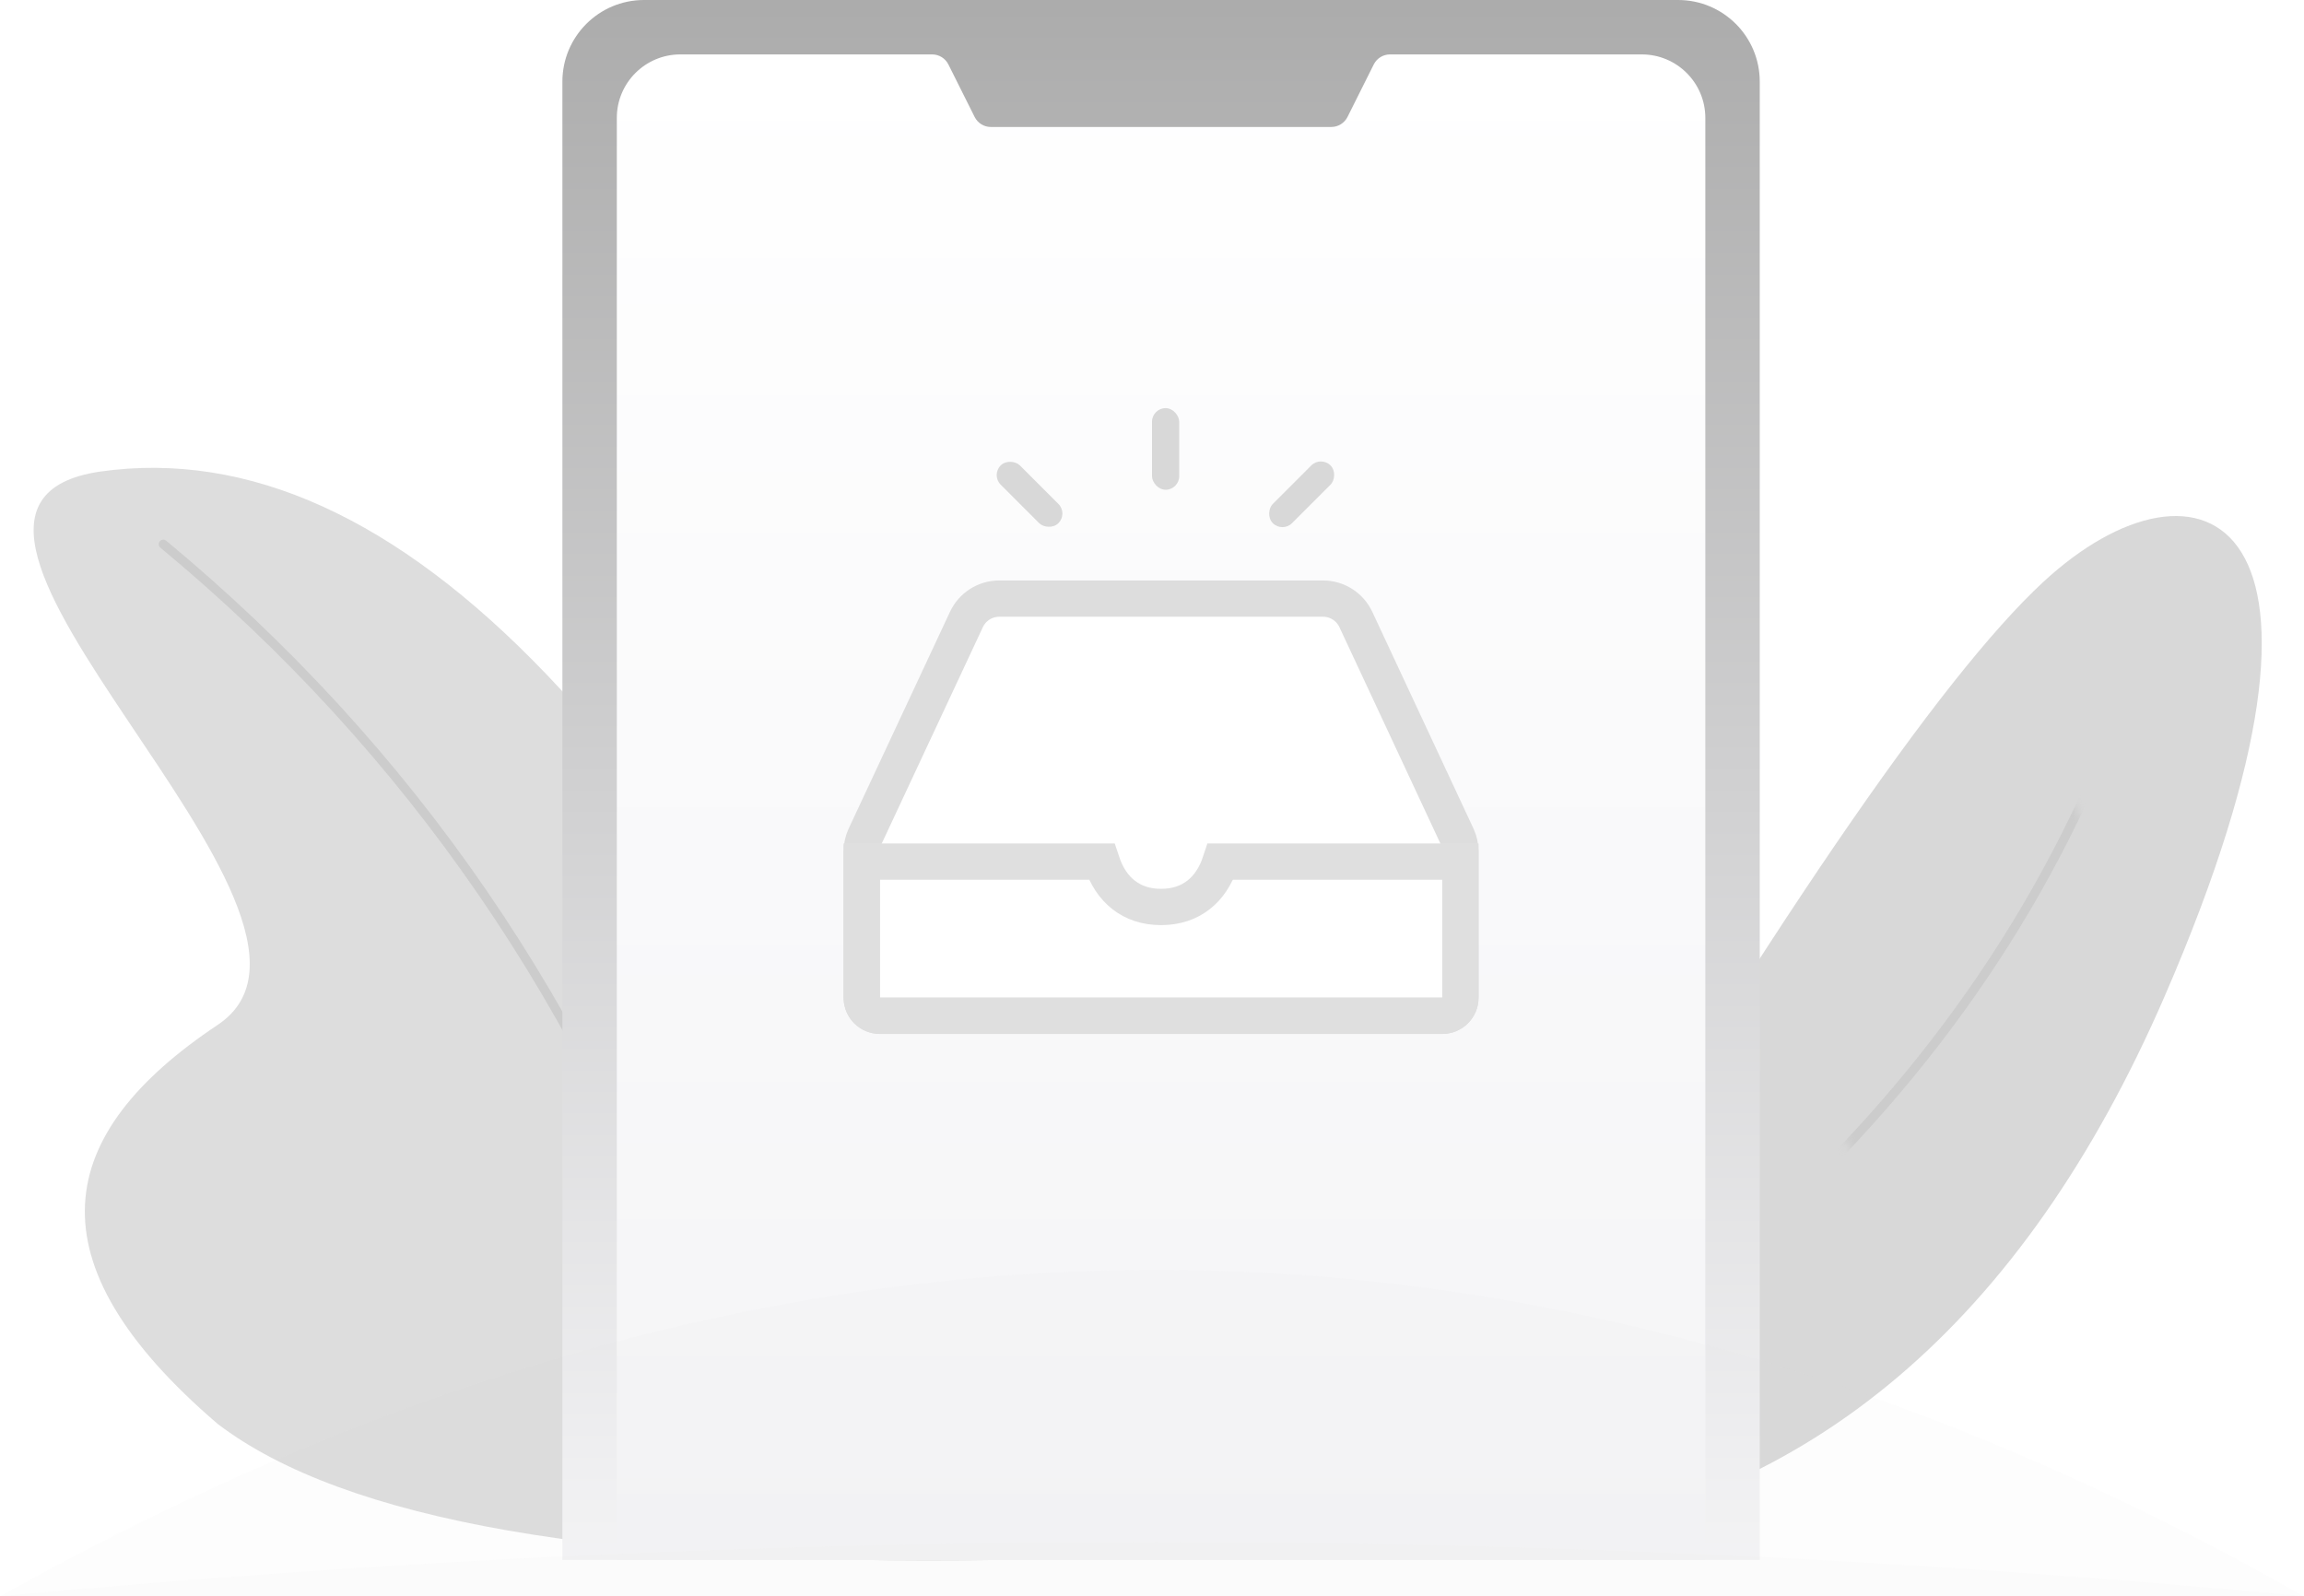 <?xml version="1.0" encoding="UTF-8"?>
<svg width="254px" height="176px" viewBox="0 0 254 176" version="1.1" xmlns="http://www.w3.org/2000/svg" xmlns:xlink="http://www.w3.org/1999/xlink">
    <!-- Generator: Sketch 63.1 (92452) - https://sketch.com -->
    <title>empt_order@2x</title>
    <desc>Created with Sketch.</desc>
    <defs>
        <path d="M0,91.988 C26.796,46.64 45.878,18.703 57.246,8.176 C74.298,-7.615 94,2.36477504e-13 70.644,53.83 C55.074,89.717 31.526,109.725 0,113.852 L0,91.988 Z" id="path-1"></path>
        <linearGradient x1="50%" y1="0%" x2="50%" y2="100%" id="linearGradient-3">
            <stop stop-color="#ACACAC" offset="0%"></stop>
            <stop stop-color="#F4F4F6" offset="100%"></stop>
        </linearGradient>
        <linearGradient x1="50%" y1="0%" x2="50%" y2="100%" id="linearGradient-4">
            <stop stop-color="#FFFFFF" offset="0%"></stop>
            <stop stop-color="#F4F4F6" offset="100%"></stop>
        </linearGradient>
        <filter x="-1.2%" y="-50.0%" width="102.4%" height="200.0%" filterUnits="objectBoundingBox" id="filter-5">
            <feGaussianBlur stdDeviation="1" in="SourceGraphic"></feGaussianBlur>
        </filter>
        <filter x="-5.9%" y="-41.7%" width="111.8%" height="183.3%" filterUnits="objectBoundingBox" id="filter-6">
            <feGaussianBlur stdDeviation="5" in="SourceGraphic"></feGaussianBlur>
        </filter>
    </defs>
    <g id="手机" stroke="none" stroke-width="1" fill="none" fill-rule="evenodd">
        <g id="数据为空/无搜索结果" transform="translate(-248, -480)">
            <g id="编组-8" transform="translate(248, 480)">
                <g id="编组-11">
                    <g id="diagnosis">
                        <path d="M3.708,155.44 C37.041,81.813 70.041,47.333 102.708,52 C129.708,56 71.708,101 89.708,113 C107.708,125 110.708,139 89.708,157 C75.708,167.667 47.041,172.667 3.708,172 L3.708,155.44 Z" id="路径-2备份" fill="#DDDDDD" transform="translate(56.854, 111.821) scale(-1, 1) translate(-56.854, -111.821) "></path>
                        <path d="M18,60 C45.333,82.667 65,111.333 77,146" id="路径-3" stroke="#CCCCCC" stroke-linecap="round"></path>
                        <g id="路径-3备份" transform="translate(168, 56)">
                            <mask id="mask-2" fill="white">
                                <use xlink:href="#path-1"></use>
                            </mask>
                            <use id="蒙版" fill="#D8D8D8" xlink:href="#path-1"></use>
                            <path d="M30,16 C37.333,38.667 50,58.667 68,76" stroke="#CCCCCC" stroke-linecap="round" mask="url(#mask-2)" transform="translate(49, 46) scale(-1, 1) translate(-49, -46) "></path>
                        </g>
                        <path d="M71,0 L185,0 C189.971,-9.13077564e-16 194,4.029 194,9 L194,172 L194,172 L62,172 L62,9 C62,4.029 66.029,9.13077564e-16 71,0 Z" id="矩形" fill="url(#linearGradient-3)"></path>
                        <path d="M109.236,14 L146.764,14 C147.521,14 148.214,13.572 148.553,12.894 L151.447,7.106 C151.786,6.428 152.479,6 153.236,6 L181,6 C184.866,6 188,9.134 188,13 L188,172 L188,172 L68,172 L68,13 C68,9.134 71.134,6 75,6 L102.764,6 C103.521,6 104.214,6.428 104.553,7.106 L107.447,12.894 C107.786,13.572 108.479,14 109.236,14 Z" id="路径" fill="url(#linearGradient-4)"></path>
                        <path d="M110.164,66 L145.851,66 C147.406,66 148.819,66.9 149.476,68.308 L160.625,92.196 C160.872,92.725 161,93.303 161,93.887 L161,110 C161,111.105 160.105,112 159,112 L97,112 C95.895,112 95,111.105 95,110 L95,93.889 C95,93.303 95.128,92.725 95.376,92.195 L106.54,68.307 C107.197,66.899 108.61,66 110.164,66 Z" id="矩形" stroke="#DDDDDD" stroke-width="4" fill="#FFFFFF"></path>
                        <path d="M121.444,95 L95,95 L95,110 C95,110.552 95.224,111.052 95.586,111.414 C95.948,111.776 96.448,112 97,112 L159,112 C159.552,112 160.052,111.776 160.414,111.414 C160.776,111.052 161,110.552 161,110 L161,95 L134.556,95 C134.015,96.649 133.179,97.853 132.126,98.673 C131.022,99.532 129.656,100 128,100 C126.344,100 124.978,99.532 123.874,98.673 C122.821,97.853 121.985,96.649 121.444,95 Z" id="路径" stroke="#DFDFDF" stroke-width="4"></path>
                        <rect id="矩形" fill="#D8D8D8" transform="translate(113.5, 54.5) rotate(-45) translate(-113.5, -54.5) " x="112" y="50" width="3" height="9" rx="1.5"></rect>
                        <rect id="矩形备份" fill="#D8D8D8" x="127" y="45" width="3" height="9" rx="1.5"></rect>
                        <rect id="矩形备份-5" fill="#D8D8D8" transform="translate(143.5, 54.5) rotate(-315) translate(-143.5, -54.5) " x="142" y="50" width="3" height="9" rx="1.5"></rect>
                        <path d="M0,176 C42.902,172 85.403,170 127.502,170 C169.601,170 211.767,172 254,176 L0,176 Z" id="路径-2" fill="#C6C6C6" opacity="0.197" filter="url(#filter-5)"></path>
                        <path d="M0,176 C42.902,152 85.403,140 127.502,140 C169.601,140 211.767,152 254,176 L0,176 Z" id="路径-2" fill="#D8D8D8" opacity="0.209" filter="url(#filter-6)"></path>
                    </g>
                </g>
            </g>
        </g>
    </g>
</svg>